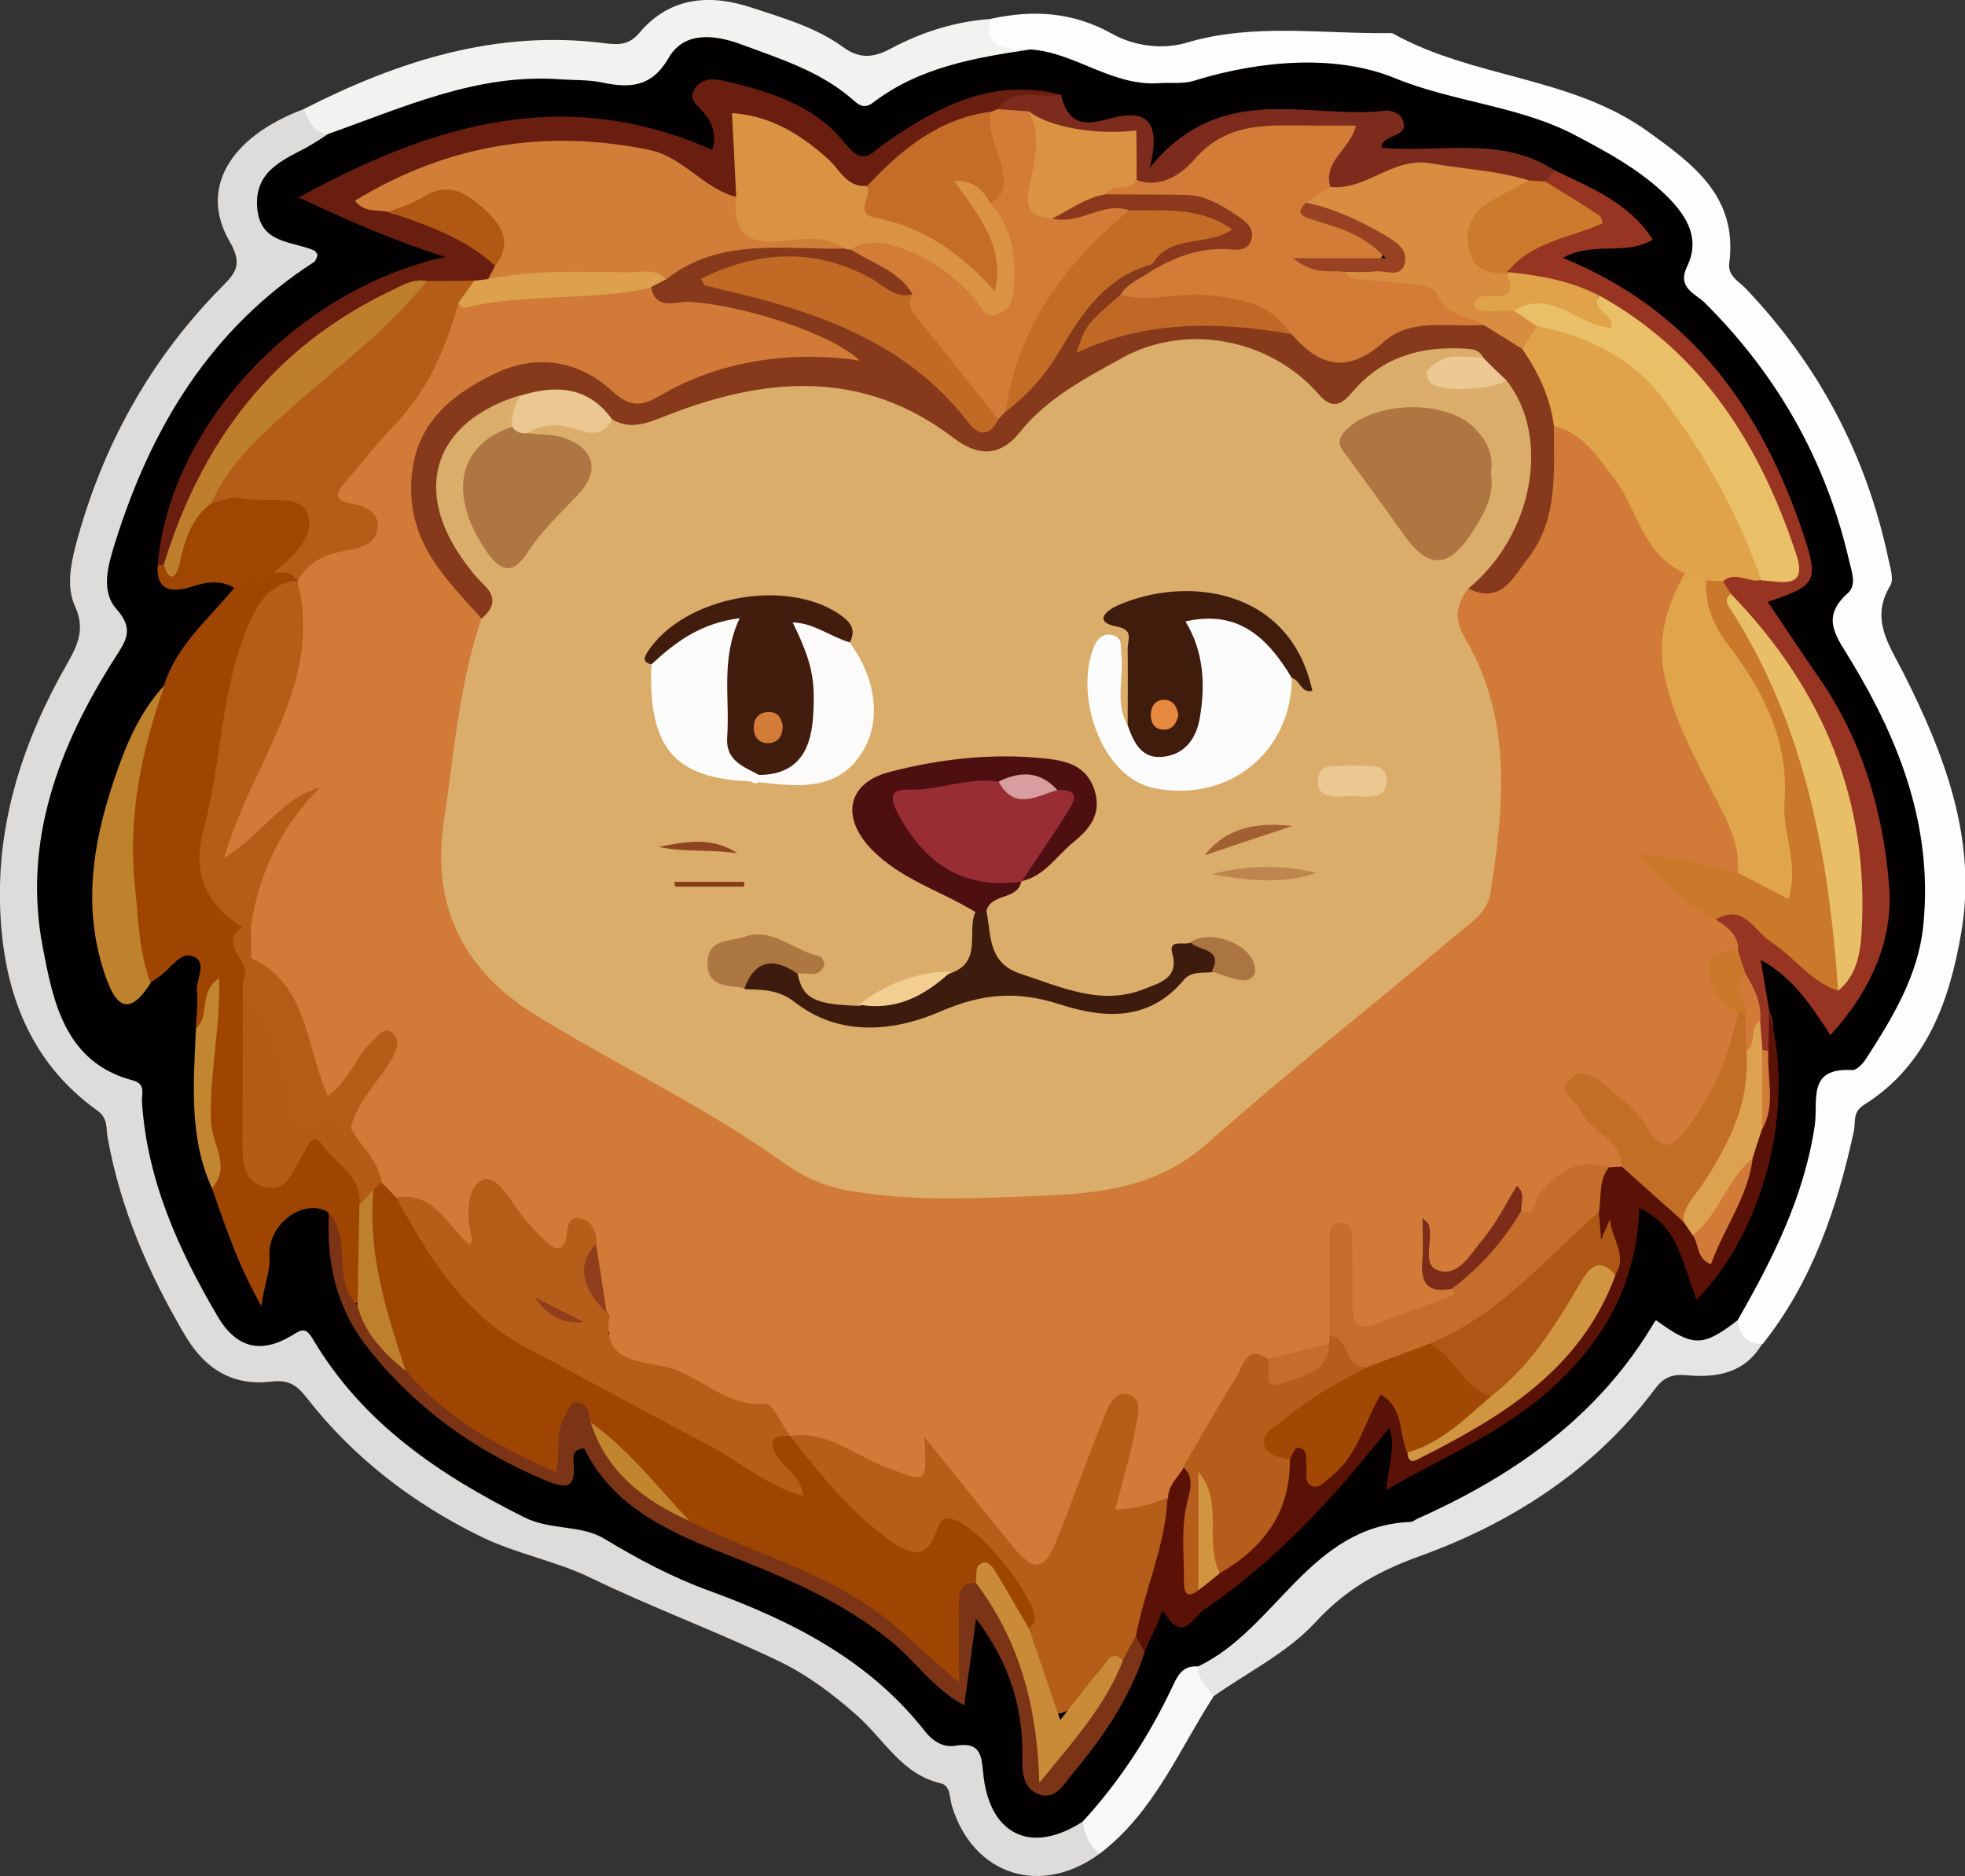 <?xml version="1.0" encoding="utf-8"?>
<!-- Generator: Adobe Illustrator 23.0.2, SVG Export Plug-In . SVG Version: 6.00 Build 0)  -->
<svg version="1.1" id="Camada_1" xmlns="http://www.w3.org/2000/svg" xmlns:xlink="http://www.w3.org/1999/xlink" x="0px" y="0px"
	 viewBox="0 0 61.18 58.42" style="enable-background:new 0 0 61.18 58.42;" xml:space="preserve">
<rect x="0" y="0" width="61.18" height="58.42" fill="#333333" stroke="none"/>
<style type="text/css">
	.st0{fill:#DDDCDB;}
	.st1{fill:#FDFDFD;}
	.st2{fill:#F2F2F1;}
	.st3{fill:#E6E5E5;}
	.st4{fill:#F8F8F8;}
	.st5{fill:#020000;}
	.st6{fill:#9E4502;}
	.st7{fill:#691E0F;}
	.st8{fill:#983422;}
	.st9{fill:#5A1106;}
	.st10{fill:#7C3417;}
	.st11{fill:#7C2B1C;}
	.st12{fill:#BE812C;}
	.st13{fill:#9E4602;}
	.st14{fill:#C1862F;}
	.st15{fill:#B45D19;}
	.st16{fill:#B35B17;}
	.st17{fill:#BE802C;}
	.st18{fill:#D17E38;}
	.st19{fill:#D27C38;}
	.st20{fill:#DA9243;}
	.st21{fill:#C46D29;}
	.st22{fill:#BD7F2B;}
	.st23{fill:#DDA14E;}
	.st24{fill:#B05814;}
	.st25{fill:#D27B38;}
	.st26{fill:#E0A34A;}
	.st27{fill:#CA782A;}
	.st28{fill:#E9C068;}
	.st29{fill:#E8BE67;}
	.st30{fill:#CB7B2B;}
	.st31{fill:#DDA24F;}
	.st32{fill:#B55E1A;}
	.st33{fill:#B55D1A;}
	.st34{fill:#C56E2B;}
	.st35{fill:#A14804;}
	.st36{fill:#C36E27;}
	.st37{fill:#AF5714;}
	.st38{fill:#D09540;}
	.st39{fill:#D19540;}
	.st40{fill:#C98B37;}
	.st41{fill:#C1852D;}
	.st42{fill:#D88D40;}
	.st43{fill:#873A1B;}
	.st44{fill:#C16A25;}
	.st45{fill:#C26C26;}
	.st46{fill:#8B381C;}
	.st47{fill:#DAAD6B;}
	.st48{fill:#E0A44A;}
	.st49{fill:#7C2C19;}
	.st50{fill:#903E1C;}
	.st51{fill:#C06825;}
	.st52{fill:#984223;}
	.st53{fill:#EBC891;}
	.st54{fill:#ECC993;}
	.st55{fill:#FDFCFC;}
	.st56{fill:#AE7742;}
	.st57{fill:#421D0E;}
	.st58{fill:#401C0D;}
	.st59{fill:#4D0F10;}
	.st60{fill:#AD7642;}
	.st61{fill:#3D1B0D;}
	.st62{fill:#FCFCFB;}
	.st63{fill:#FCFBFA;}
	.st64{fill:#AD7742;}
	.st65{fill:#EBC791;}
	.st66{fill:#BE864F;}
	.st67{fill:#AB7541;}
	.st68{fill:#F2CE90;}
	.st69{fill:#A15F32;}
	.st70{fill:#8D451F;}
	.st71{fill:#883C19;}
	.st72{fill:#E6893E;}
	.st73{fill:#992D36;}
	.st74{fill:#D79D9F;}
</style>
<g>
	<path class="st0" d="M34.25,57.71c-1.83,1.36-3.95,0.69-4.61-1.47c-0.08-0.26-0.04-0.64-0.35-0.71c-1.2-0.28-1.75-1.34-2.57-2.08
		c-0.75-0.67-1.54-1.27-2.44-1.71c-1.93-0.93-3.95-1.67-5.89-2.61c-1.04-0.51-2.29-0.74-3.39-1.27c-2.15-1.05-4-2.47-5.47-4.36
		c-0.31-0.39-0.56-0.54-1.08-0.48c-1.18,0.14-2.04-0.36-2.67-1.41c-1.15-1.94-2.03-3.97-2.43-6.19c-0.05-0.28,0.02-0.6-0.32-0.84
		c-2.11-1.51-2.91-3.71-3.02-6.18c-0.13-2.79,0.72-5.36,2.09-7.75c0.33-0.58,0.55-1.08,0.24-1.76c-0.27-0.59-0.15-1.25,0.01-1.88
		c0.81-3.07,2.29-5.77,4.52-8.04c0.43-0.44,0.72-0.7,0.28-1.45C6.19,5.87,7.16,4.26,9.45,3.4c0.41,0.16,0.68,0.45,0.8,0.87
		c-0.2,0.55-0.78,0.65-1.18,0.95C8.14,5.93,8.16,6.7,9.16,7.27c1.17,0.67,1.18,0.8,0.14,1.61c-2.56,2.01-4.31,4.57-5.27,7.68
		c-0.26,0.86-0.4,1.72,0.06,2.56c0.31,0.56,0.05,1-0.23,1.44c-1.27,2.03-2.07,4.2-2.36,6.6C1.24,29.26,2.01,31,3.02,32.7
		c0.04,0.07,0.09,0.16,0.16,0.18c1.59,0.43,1.52,1.79,1.79,3.02c0.36,1.64,1.02,3.19,1.89,4.64c0.48,0.81,1.08,1.17,1.98,0.82
		c0.66-0.26,1.04-0.02,1.39,0.53c1.65,2.62,4.11,4.35,6.94,5.26c2.48,0.8,4.67,2.2,7.13,3c1.44,0.47,2.68,1.41,3.77,2.5
		c0.65,0.65,1.24,1.37,2.24,1.5c0.37,0.05,0.47,0.38,0.57,0.7c0.67,2.16,0.7,2.18,2.8,1.78C34.08,56.88,34.18,57.28,34.25,57.71z"/>
	<path class="st1" d="M30.83,0.59c1.32-0.29,2.56-0.23,3.81,0.47c0.64,0.36,1.54,0.5,2.3,0.27c2.09-0.62,4.21-0.27,6.32-0.3
		c0.04,0,0.09,0,0.12,0.02c2.5,1.39,5.54,1.33,7.92,3.04c1.43,1.03,2.81,2.04,2.54,4.11c-0.05,0.38,0.28,0.55,0.5,0.77
		c2.29,2.4,3.78,5.22,4.46,8.46c0.06,0.27,0.17,0.62,0.05,0.81c-0.62,1.03-0.05,1.81,0.4,2.69c1.29,2.55,2.32,5.22,1.81,8.13
		c-0.36,2.08-1.06,4.11-3.02,5.34c-0.37,0.23-0.26,0.53-0.32,0.82c-0.52,2.39-1.29,4.68-2.84,6.63c-0.65,0.26-0.85-0.13-0.96-0.66
		c0.15-1.02,0.87-1.78,1.23-2.71c0.52-1.35,0.98-2.7,1.06-4.15c0.03-0.5,0.12-0.98,0.68-1.14c1.08-0.31,1.56-1.2,1.99-2.1
		c0.78-1.64,0.96-3.35,0.54-5.14c-0.46-1.92-1.02-3.78-2.19-5.4c-0.42-0.59-0.59-1.22-0.19-1.9c0.36-0.61,0.19-1.23,0.02-1.86
		c-0.71-2.6-1.96-4.89-3.9-6.77c-0.64-0.62-1.05-1.25-0.89-2.21c0.13-0.8-0.43-1.35-0.99-1.81c-1.49-1.21-3.18-1.98-5.09-2.23
		c-0.39-0.05-0.84,0.02-1.17-0.22c-2.44-1.73-5.12-0.95-7.74-0.77c-1.24,0.08-2.47,0.19-3.6-0.47c-0.57-0.33-1.2-0.41-1.84-0.47
		C31.06,1.77,30.33,1.66,30.83,0.59z"/>
	<path class="st2" d="M30.83,0.59c-0.18,1.09,0.65,0.87,1.25,0.96C32,2.02,31.59,2.04,31.25,2.06c-1.27,0.07-2.42,0.5-3.5,1.14
		c-0.63,0.37-1.19,0.36-1.76-0.1c-0.7-0.56-1.54-0.81-2.36-1.15c-1.14-0.47-2.17-0.51-3.02,0.55c-0.3,0.37-0.71,0.51-1.18,0.43
		c-2.77-0.46-5.4,0.09-7.97,1.1c-0.39,0.15-0.8,0.43-1.25,0.14C9.74,4.14,9.62,3.74,9.45,3.4c2.96-1.51,6.03-2.49,9.41-2.05
		c0.41,0.05,0.73,0.05,1.05-0.33c0.95-1.13,2.22-1.21,3.5-0.78c0.97,0.32,1.99,0.61,2.83,1.22c0.53,0.39,0.97,0.34,1.52,0.04
		C28.72,0.99,29.75,0.67,30.83,0.59z"/>
	<path class="st3" d="M54.1,41.1c0.04,0.47,0.29,0.73,0.76,0.75c-0.54,0.92-1.44,1.06-2.37,0.97c-0.48-0.04-0.72,0.1-0.98,0.45
		c-1.88,2.51-4.46,4.16-7.32,5.19c-1.32,0.48-2.3,1.04-3.24,2.06c-0.87,0.94-2.1,1.55-3.17,2.3c-0.48-0.14-0.69-0.46-0.64-0.96
		c0.13-0.47,0.53-0.68,0.88-0.93c1.08-0.76,2.14-1.53,2.92-2.63c0.35-0.5,0.87-0.82,1.49-0.94c3.48-0.66,6.05-2.72,8.19-5.41
		c0.49-0.61,0.88-1.14,1.75-0.68C52.97,41.59,53.5,40.97,54.1,41.1z"/>
	<path class="st4" d="M37.3,51.89c-0.03,0.41,0.3,0.63,0.48,0.94c-1.09,1.69-1.86,3.61-3.53,4.88c-0.36-0.23-0.48-0.6-0.54-0.99
		c-0.15-0.37,0.11-0.6,0.31-0.83c0.84-0.96,1.49-2.04,2.1-3.16C36.36,52.28,36.51,51.6,37.3,51.89z"/>
	<path class="st5" d="M37.3,51.89c-0.51-0.04-0.65,0.32-0.83,0.7c-0.72,1.51-1.63,2.9-2.76,4.13c-1.55,1.01-2.84,0.46-3.08-1.35
		c-0.08-0.61-0.01-1.16-0.9-1.01c-0.36,0.06-0.7-0.15-0.93-0.45c-1.74-2.22-4.13-3.43-6.7-4.37c-1.16-0.42-2.23-0.99-3.29-1.63
		c-0.73-0.44-1.66-0.25-2.5-0.67c-2.65-1.33-5.02-2.93-6.56-5.53C9.51,41.3,9.39,41.4,9.06,41.6c-0.93,0.55-1.7,0.39-2.29-0.62
		c-1.22-2.08-2.19-4.23-2.35-6.67c-0.02-0.23,0.14-0.56-0.29-0.67c-2.12-0.56-2.48-2.48-2.8-4.15c-0.63-3.29,0.5-6.27,2.26-9.02
		c0.34-0.53,0.59-0.88,0.04-1.5c-0.5-0.56-0.27-1.36-0.05-2.06c1.12-3.59,2.97-6.67,6.21-8.76c0.05-0.04,0.07-0.14,0.1-0.21
		C9.86,7.88,9.82,7.81,9.76,7.79c-0.69-0.29-1.65-0.2-1.75-1.3C7.91,5.35,8.76,5.01,9.53,4.6c0.24-0.13,0.46-0.28,0.69-0.43
		c2.35-0.83,4.64-1.89,7.22-1.7c0.44,0.03,0.88,0.01,1.31,0.1c0.86,0.18,1.54,0.15,2.07-0.77c0.51-0.88,1.53-0.69,2.28-0.41
		c1.18,0.44,2.41,0.82,3.4,1.67c0.21,0.18,0.38,0.37,0.69,0.13c1.44-1.1,3.16-1.39,4.89-1.65c1.39,0.09,2.53,1.15,4.01,1.05
		c0.35-0.03,0.72,0.04,1.1-0.08c2.07-0.64,4.42-0.82,6.23-0.08c1.86,0.76,3.88,0.86,5.64,1.79c1.02,0.54,2.04,1.09,2.87,1.92
		c0.6,0.6,1.01,1.3,0.6,2.15c-0.33,0.68,0.26,0.85,0.55,1.14c2.26,2.25,3.77,4.91,4.49,8.02c0.08,0.36,0.25,0.76-0.04,1.02
		c-0.88,0.78-0.33,1.38,0.11,2.12c1.53,2.53,2.55,5.21,2.24,8.24c-0.16,1.55-0.95,2.85-1.77,4.12c-0.1,0.16-0.3,0.38-0.45,0.37
		c-1.42-0.08-1.04,0.96-1.16,1.74c-0.33,2.2-1.31,4.15-2.4,6.05c-1.09,0.84-1.39,0.84-2.55-0.01c-1.72,2.96-4.37,4.83-7.42,6.19
		c-0.07,0.03-0.14,0.1-0.21,0.1C40.78,47.51,39.74,50.73,37.3,51.89z"/>
	<path class="st6" d="M6.1,32.02c0.01-0.39,0.07-0.78,0.03-1.17c-0.03-0.37,0.34-0.87-0.11-1.07c-0.37-0.16-0.66,0.31-0.96,0.55
		c-0.12,0.1-0.25,0.18-0.38,0.27c-0.43-0.18-0.53-0.57-0.59-0.96c-0.41-2.7-0.62-5.37,0.83-7.87c0.08-0.14,0.15-0.28,0.19-0.44
		c0.4-1.25,1.39-2.06,2.18-3.02c0.24-0.55,0.76-0.6,1.25-0.71c0.3,0.03,0.66-0.02,0.68,0.44c-1.2,1.06-1.68,2.45-1.91,3.98
		c-0.16,1.06-0.28,2.14-0.55,3.17c-0.35,1.36-0.3,2.56,0.9,3.49c-0.19,0.67,0.21,1.3,0.17,1.96c0.01,0.18,0.02,0.35,0.02,0.53
		c0.01,1.4-0.01,2.79,0.02,4.19c0.01,0.39-0.05,0.87,0.42,1.03c0.43,0.15,0.62-0.28,0.82-0.56c0.53-0.74,1.01-0.59,1.53,0.02
		c0.45,0.52,0.89,1.03,0.83,1.79c-0.07,0.95,0.18,1.93-0.18,2.86c-0.74,0.36-0.64-0.33-0.72-0.65c-0.16-0.69-0.18-1.41-0.35-2.1
		c-0.74-0.46-1.89,0.34-1.83,1.37c0.03,0.47-0.16,0.84-0.25,1.55C7.4,39.38,7.02,38.18,6.6,37c0.26-0.74-0.3-1.36-0.27-2.09
		c0.06-1.27-0.03-2.54,0.33-3.79C6.48,31.44,6.73,31.99,6.1,32.02z"/>
	<path class="st7" d="M4.91,17.6c0.36-4.34,4.33-8.58,8.95-9.6c-1.54-0.48-3-1.12-4.56-1.85c4.12-2.26,8.26-3.54,12.88-1.48
		c0.15-0.5-0.01-0.86-0.3-1.2c-0.17-0.2-0.47-0.38-0.25-0.71c0.21-0.32,0.56-0.32,0.87-0.25c1.42,0.32,2.86,0.76,3.78,1.92
		c0.63,0.79,0.82,0.33,1.33-0.01c1.62-1.12,3.33-2.01,5.42-1.47c-0.49,0.55-1.29,0.16-1.8,0.61c-0.1,0.06-0.21,0.1-0.32,0.14
		c-1.62,0.23-2.65,1.47-3.94,2.28c-0.55,0.1-0.87-0.28-1.22-0.59c-0.26-0.24-0.52-0.49-0.81-0.69c-0.46-0.31-0.99-0.77-1.48-0.62
		c-0.62,0.18-0.13,0.88-0.26,1.34c-0.07,0.26-0.06,0.55-0.29,0.75c-0.34,0.15-0.63,0.02-0.89-0.17c-2.53-1.78-5.26-1.45-8.01-0.73
		c-0.65,0.17-1.3,0.38-1.89,0.72c-0.24,0.14-0.25,0.28,0.04,0.38c1.24,0.4,2.57,0.64,3.38,1.83c0.06,0.29-0.08,0.49-0.29,0.65
		c-0.17,0.09-0.35,0.14-0.54,0.17c-0.42,0.04-0.85,0.02-1.27,0.03c-1.49,0.18-2.66,0.99-3.74,1.93c-1.69,1.49-3.07,3.2-3.84,5.35
		c-0.16,0.44-0.33,0.9-0.63,1.28C5.12,17.67,5.01,17.67,4.91,17.6z"/>
	<path class="st8" d="M48.41,5.31c1.13,0.54,2.31,1,3.05,2.15c-0.86,0.52-1.86,0.04-2.8,0.57c4,1.63,6.18,4.72,7.47,8.55
		c0.51,1.52,0.44,1.65-1.09,2.16c0.54,0.8,1.06,1.59,1.6,2.37c1.36,1.96,2,4.21,2.18,6.5c0.13,1.64-0.57,3.25-1.83,4.62
		c-0.59-0.89-1.13-1.77-2.17-2.34c0.1,0.62,0.19,1.12,0.27,1.62c0.19,0.37,0.09,0.76,0.08,1.15c-0.09,0.11-0.2,0.15-0.33,0.11
		c-0.26-0.23-0.28-0.54-0.3-0.85c0.03-0.53-0.2-0.99-0.38-1.46c-0.09-0.26-0.17-0.52-0.26-0.77c-0.1-0.42-0.5-0.7-0.56-1.14
		c0.44-0.65,0.88-0.23,1.3,0.02c0.67,0.4,1.17,1.03,1.83,1.46c0.24,0.16,0.42,0.51,0.8,0.33c0.74-1.93,0.46-3.85-0.06-5.75
		c-0.61-2.24-1.85-4.13-3.39-5.84c-0.15-0.2-0.27-0.41-0.23-0.67c0.32-0.55,0.83-0.3,1.28-0.33c0.77,0.04,0.89-0.35,0.64-0.97
		c-1.2-3.06-2.89-5.73-5.86-7.38c-0.84-0.39-1.8-0.37-2.62-0.83c-0.31-0.6,0.22-0.75,0.55-0.97c0.53-0.35,1.16-0.5,1.74-0.81
		c-0.3-0.58-1.26-0.48-1.28-1.3C48.08,5.32,48.2,5.22,48.41,5.31z"/>
	<path class="st9" d="M55.06,32.72c0.01-0.41,0.01-0.81,0.02-1.22c0.83,2.94-0.12,6.78-2.26,8.98c-0.2-0.56-0.36-1.11-0.59-1.63
		c-0.22-0.51-0.57-0.94-1.19-1.24c-0.08,2.22-0.97,3.96-2.56,5.46c-1.54,1.46-3.43,2.25-5.32,3.32c0.06-0.73,0.31-1.34,0.09-1.93
		c-1.68,2.13-3.5,4.13-5.77,5.67c-0.31,0.21-0.65,1.01-1.18,0.15c-0.16-0.25-0.18,0.11-0.22,0.2c-0.16,0.31-0.3,0.64-0.45,0.96
		c-0.28-0.09-0.41-0.3-0.47-0.57c0.08-1.46,0.77-2.79,0.89-4.24c0.09-0.46,0.29-0.84,0.75-1.02c0.72,0.22,0.5,0.78,0.45,1.27
		c-0.09,0.74-0.27,1.48,0.04,2.2c0.29,0,0.46-0.22,0.67-0.35c1.14-0.84,1.91-1.91,1.98-3.38c0.77-1.35,0.81,0.22,1.26,0.31
		c0.65-0.37,0.85-1.09,1.19-1.7c0.16-0.29,0.21-0.75,0.69-0.69c0.39,0.06,0.58,0.39,0.7,0.74c0.1,0.3,0.16,0.61,0.26,0.91
		c0.07,0.11,0.19,0.18,0.29,0.12c2.36-1.34,4.71-2.69,5.71-5.45c0.04-0.44,0.35-0.94-0.41-1.15c-0.18-0.05-0.15-0.51-0.16-0.79
		c0.01-0.49,0-0.99,0.4-1.37c0.15-0.11,0.33-0.15,0.51-0.13c0.89,0.33,1.5,1.03,2.15,1.68c0.15,0.17,0.27,0.35,0.38,0.54
		c0.19,0.32,0.34,0.22,0.47-0.05c0.38-0.77,0.79-1.53,0.9-2.4c0.05-0.36,0.18-0.7,0.32-1.03C54.93,34.21,54.5,33.36,55.06,32.72z"/>
	<path class="st10" d="M35.37,50.94c0.09,0.17,0.18,0.34,0.27,0.5c-0.46,1.43-1.29,2.65-2.24,3.78c-0.26,0.31-0.52,0.83-1.03,0.66
		c-0.54-0.18-0.55-0.73-0.54-1.22c0.02-1.52-0.41-2.89-1.44-4.26c-0.13,0.96-0.24,1.78-0.37,2.7c-0.95-0.51-1.5-1.36-2.25-1.97
		c-1.56-1.29-3.41-2.05-5.26-2.77c-1.77-0.69-3.45-1.48-4.32-3.26c-0.39,0.03-0.34,0.27-0.33,0.44c0.06,0.76-0.16,0.86-0.87,0.56
		c-2.22-0.93-4.09-2.28-5.57-4.17c-0.96-1.23-1.26-2.64-1.18-4.16c0.74,0.82,0.07,2.09,0.9,2.88c0.61,0.55,0.99,1.3,1.65,1.81
		c1.15,1.26,2.53,2.16,4.08,2.85c0.42-0.3,0.2-0.77,0.39-1.11c0.18-0.32,0.32-0.69,0.73-0.7c0.38-0.01,0.52,0.32,0.62,0.63
		c0.51,1.51,1.69,2.35,3,3.06c2.8,1.12,5.68,2.11,7.88,4.57c0.12-0.7,0.03-1.21,0.09-1.71c0.05-0.43,0.06-0.92,0.71-0.88
		c1.33,1.12,1.75,2.06,2.38,5.39c0.91-0.86,1.47-1.88,2.02-2.91C34.88,51.37,34.9,50.94,35.37,50.94z"/>
	<path class="st11" d="M48.41,5.31c-0.1,0.11-0.2,0.22-0.3,0.33c-0.16,0.15-0.35,0.2-0.56,0.21c-0.82-0.08-1.62-0.32-2.44-0.38
		c-0.83-0.06-1.65-0.03-2.41,0.4c-0.38,0.22-0.81,0.31-1.24,0.1c-0.55-0.58-0.08-1.09,0.19-1.69c-1.61-0.08-3.1-0.23-4.4,0.97
		c-0.46,0.42-1.18,1.1-1.98,0.35c-0.22-0.35-0.13-0.77-0.22-1.23c-1.14,0.27-2.43,1.14-3.23-0.53c-0.27-0.12-0.58-0.16-0.76-0.43
		c0.51-0.76,1.31-0.31,1.97-0.47c0.19,0.74,0.51,1.03,1.38,0.79c0.72-0.19,1.89-0.5,1.39,1.49c2.23-2.74,4.91-1.5,7.3-1.77
		c0.25-0.03,0.53,0.1,0.59,0.33c0.16,0.53-0.65,0.37-0.68,0.82C44.85,4.77,46.74,4.21,48.41,5.31z"/>
	<path class="st12" d="M5.12,21.34c-0.71,2.03-1.15,4.09-0.92,6.25c0.11,1.01,0.12,2.04,0.49,3.02c-0.55,0.86-0.99,0.95-1.38-0.14
		c-0.76-2.11-0.44-4.18,0.25-6.21C3.91,23.22,4.34,22.17,5.12,21.34z"/>
	<path class="st13" d="M4.91,17.6c0.07,0,0.13,0,0.19-0.02c0.49-0.27,0.42-0.86,0.68-1.26c0.26-0.4,0.46-0.81,0.97-0.93
		C7.37,15.16,8,15.2,8.62,15.32c0.48,0.1,1.12,0,1.24,0.67c0.11,0.63-0.21,1.14-0.68,1.55c-0.18,0.16-0.45,0.13-0.64,0.28
		c-0.41,0.16-0.82,0.33-1.23,0.49c-0.43-0.25-0.84-0.2-1.32-0.05C5.46,18.44,4.85,18.48,4.91,17.6z"/>
	<path class="st14" d="M6.1,32.02c0.46-0.38,0.06-1.12,0.72-1.56c0.05,1.56-0.31,3.02-0.25,4.5C6.61,35.63,7.2,36.32,6.6,37
		C5.87,35.4,6.03,33.7,6.1,32.02z"/>
	<path class="st15" d="M8.53,17.83c0.6-0.51,1.36-1.19,1.01-1.9c-0.28-0.57-1.35-0.26-2.05-0.42c-0.28-0.06-0.6,0.1-0.91,0.16
		c-0.33-0.52,0.13-0.81,0.35-1.15c1.02-1.52,2.55-2.51,3.88-3.71c0.79-0.71,1.47-1.6,2.47-2.06c0.49,0,0.99,0,1.48-0.01
		c0.09,0.37-0.2,0.6-0.32,0.9c-0.3,1.72-1.24,3.05-2.43,4.27c-0.56,0.57-1.41,1.1-0.25,2.04c0.63,0.51,0.04,1.12-0.56,1.33
		c-0.64,0.23-1.25,0.48-1.83,0.83c-0.05-0.02-0.11-0.03-0.16-0.05C9.07,17.77,8.78,17.84,8.53,17.83z"/>
	<path class="st15" d="M7.55,28.88c-1.14-0.73-1.58-1.68-1.21-3.06c0.58-2.14,0.52-4.41,1.45-6.49c0.31-0.68,0.68-1.15,1.44-1.26
		c0,0,0.03,0.02,0.03,0.02c0.67,0.79,0.53,1.7,0.35,2.61c-0.36,1.83-1.3,3.42-2.1,5.18c0.66-0.47,1.06-1.08,1.65-1.48
		c0.24-0.16,0.51-0.31,0.76-0.08c0.25,0.22,0.14,0.51,0.03,0.78c-0.07,0.19-0.17,0.37-0.32,0.5c-0.81,0.73-1.22,1.65-1.37,2.71
		c-0.04,0.24-0.17,0.44-0.38,0.58C7.76,28.95,7.65,28.94,7.55,28.88z"/>
	<path class="st16" d="M11.19,37.53c0.11-0.93-0.76-1.28-1.17-1.9C9.74,35.2,9.55,35.76,9.4,36c-0.29,0.46-0.46,1.15-1.17,0.96
		c-0.72-0.2-0.68-0.88-0.68-1.49c0.01-1.47,0.01-2.95,0.01-4.42C8.4,31,8.52,31.72,8.81,32.24c0.21,0.38,0.29,0.82,0.38,1.25
		c0.13,0.62,0.28,1.16,1.12,1.03c0.27-0.04,0.5,0.21,0.71,0.4c0.43,0.52,0.94,0.99,1.01,1.72c-0.02,0.17-0.1,0.31-0.2,0.45
		C11.64,37.29,11.53,37.57,11.19,37.53z"/>
	<path class="st15" d="M10.91,35.12c-0.23-0.14-0.56-0.45-0.68-0.39c-1.4,0.76-1.06-0.51-1.27-1.08c-0.34-0.94-0.41-2.02-1.4-2.61
		c0-0.16,0-0.32,0-0.48c0.23-0.22,0.01-0.58,0.25-0.79c1.18-0.02,1.36,1.04,1.82,1.75c0.34,0.53,0.31,1.22,0.67,1.84
		c0.57-0.21,0.69-0.85,1.12-1.15c0.26-0.18,0.52-0.43,0.85-0.23c0.38,0.23,0.36,0.63,0.2,0.95C12.07,33.73,11.65,34.54,10.91,35.12z
		"/>
	<path class="st17" d="M11.19,37.53c0.14-0.16,0.29-0.33,0.43-0.49c0.27,0.23,0.33,0.55,0.33,0.87c-0.02,1.26,0.3,2.44,0.68,3.62
		c0.12,0.38,0.25,0.77-0.01,1.15c-0.67-0.55-1.26-1.15-1.49-2.02C11.15,39.61,11.17,38.57,11.19,37.53z"/>
	<path class="st16" d="M7.8,29.82c-0.02,0.26,0.04,0.55-0.24,0.73c0.39-0.56-0.85-1.11-0.01-1.68c0.08,0,0.16,0,0.24,0
		C8.08,29.19,8.03,29.51,7.8,29.82z"/>
	<path class="st18" d="M12.09,6.6c-0.33-0.08-0.73,0.04-1.04-0.35C13.92,4.5,16.97,4,20.23,4.67c1.04,0.22,1.67,1.2,2.69,1.46
		c0.3,0.89,0.9,1.22,1.83,1.09c0.43-0.06,0.88-0.05,1.29,0.14c0.22,0.11,0.41,0.27,0.14,0.54c-0.14,0.08-0.29,0.15-0.44,0.15
		C24,8.02,22.29,8.09,20.69,8.88c-1.5-0.08-3-0.08-4.51,0.01c-0.36,0.02-0.71,0.11-0.99-0.19c0.07-0.14,0.15-0.28,0.22-0.42
		c-0.21-1.79-0.8-2.19-2.51-1.74C12.64,6.61,12.37,6.76,12.09,6.6z"/>
	<path class="st19" d="M31.06,3.4c0.33,0.02,0.66,0.05,0.99,0.07c0.59,0.6,0.38,1.35,0.37,2.05c0,0.42-0.16,0.88,0.42,1.05
		c0.77-0.01,1.51-0.61,2.29-0.09c0.19,0.52-0.28,0.68-0.54,0.93c-1.55,1.49-2.56,3.28-3.08,5.36c-0.07,0.17-0.18,0.29-0.37,0.34
		c-1.4-0.98-2.38-2.29-3.11-3.82c-0.19-0.52-0.69-0.68-1.09-0.96c-0.23-0.16-0.6-0.24-0.45-0.66c0.49-0.6,1.07-0.34,1.65-0.2
		c1.17,0.3,1.92,1.22,2.89,1.98c0.52-1.15,0.04-2.09-0.3-3.04c0.27-0.69,0.13-1.36-0.06-2.04c-0.09-0.31-0.33-0.67,0.16-0.88
		C30.91,3.46,30.99,3.43,31.06,3.4z"/>
	<path class="st20" d="M30.83,6.32c0.71,0.77,0.8,1.69,0.73,2.67c-0.02,0.35-0.1,0.61-0.44,0.77c-0.45,0.22-0.54-0.18-0.73-0.4
		c-0.69-0.8-1.5-1.39-2.54-1.7c-0.5-0.15-0.92-0.16-1.36,0.1c-0.08,0.06-0.15,0.05-0.21-0.03c-0.65-0.47-1.4-0.25-2.08-0.21
		c-1.12,0.07-1.38-0.47-1.28-1.41c-0.04-0.83-0.08-1.66-0.13-2.59c1.17,0.08,2.11,0.64,2.98,1.42c0.37,0.32,0.58,0.9,1.22,0.85
		c0.22,0.3,0.14,0.72,0.76,0.83c1.13,0.21,2.09,0.89,2.97,1.72c-0.04-0.7-0.38-1.23-0.72-1.77c-0.18-0.29-0.5-0.57-0.33-0.96
		c0.09-0.2,0.34-0.22,0.53-0.15C30.6,5.61,30.95,5.8,30.83,6.32z"/>
	<path class="st21" d="M30.83,6.32c-0.22-0.38-0.47-0.71-1.12-0.69c0.74,1.08,1.59,2.01,1.27,3.44c-1.05-1.17-2.23-2.01-3.76-2.3
		c-0.64-0.12-0.05-0.67-0.23-0.97c1.06-1.14,2.23-2.1,3.84-2.32c-0.1,0.67,0.29,1.24,0.39,1.87C31.29,5.81,31.25,6.11,30.83,6.32z"
		/>
	<path class="st22" d="M13.29,8.75c-1.24,1.56-2.85,2.72-4.32,4.04c-0.94,0.85-1.87,1.68-2.39,2.88c-0.63,0.47-0.83,1.16-0.99,1.89
		c-0.08,0.36-0.3,0.66-0.49,0.02c1.17-3.82,3.39-6.77,7.06-8.52C12.51,8.89,12.86,8.67,13.29,8.75z"/>
	<path class="st23" d="M15.19,8.69c1.47-0.3,2.96-0.22,4.44-0.21c0.38,0,0.79-0.13,1.11,0.22C20.67,9,20.45,9.17,20.2,9.31
		c-0.6,0.27-1.24,0.24-1.87,0.23c-0.95-0.01-1.89,0.08-2.82,0.28c-0.44,0.1-1.04,0.4-1.24-0.39c0.17-0.23,0.33-0.46,0.5-0.69
		C14.91,8.73,15.05,8.71,15.19,8.69z"/>
	<path class="st24" d="M12.09,6.6c0.37-0.15,0.76-0.26,1.09-0.47c0.78-0.49,1.34-0.12,1.91,0.39c0.57,0.52,0.86,1.05,0.33,1.76
		C14.46,7.4,13.27,7,12.09,6.6z"/>
	<path class="st25" d="M14.27,9.44c0.06,0.05,0.13,0.16,0.17,0.15c1.91-0.47,3.9-0.21,5.82-0.63c1.95,0.18,3.86,0.48,5.64,1.35
		c0.14,0.07,0.3,0.1,0.44,0.18c0.31,0.17,0.73,0.35,0.62,0.77c-0.1,0.39-0.53,0.24-0.83,0.22c-1.96-0.14-3.81,0.23-5.53,1.18
		c-0.6,0.33-1.09,0.35-1.63-0.11c-1.76-1.51-3.65-0.86-5.01,0.5c-1.18,1.17-1.1,3.18,0.11,4.7c0.39,0.5,0.9,0.91,1.08,1.55
		c-0.28,1.89-0.59,3.78-0.92,5.66c-0.54,3.04,0.51,5.24,3.12,6.71c2.4,1.35,4.89,2.56,7.1,4.23c1.01,0.76,2.18,1,3.39,1.04
		c2.28,0.08,4.55,0.1,6.82-0.26c0.77-0.12,1.45-0.41,2.08-0.86c3-2.14,5.58-4.79,8.48-7.03c0.6-0.46,0.93-1.09,1-1.85
		c0.24-2.32,0.38-4.63-0.82-6.78c-0.37-0.67-0.58-1.34,0.17-1.92c1.46-0.26,2.29-1.3,2.45-3.06c0.06-0.63-0.11-1.28,0.23-1.88
		c1.01-0.4,1.44,0.39,1.9,0.99c0.87,1.12,1.4,2.48,2.36,3.56c-0.93,2.45-0.07,4.6,1.09,6.73c0.42,0.78,1.06,1.56,0.64,2.57
		c-0.8,0.53-1.52-0.17-2.34-0.12c0.38,0.67,1.23,0.89,1.53,1.61c0.36,0.23,0.7,0.47,0.69,0.96c-1.01,0.72-0.21,1.31,0.15,1.94
		c-0.03,1.51-0.74,2.74-1.63,3.88c-0.45,0.58-0.97,0.63-1.48-0.01c-0.49-0.62-1.01-1.23-1.99-1.64c0.26,0.78,0.75,1.11,1.11,1.55
		c0.24,0.29,0.63,0.52,0.44,1c-0.01,0.02-0.06,0.04-0.09,0.04c-0.04,0-0.08-0.02-0.12-0.03c-0.14,0.01-0.27,0.01-0.41,0.02
		c-0.85,0.17-1.59,0.48-2.08,1.26c-0.15,0.24-0.34,0.61-0.74,0.27c-0.65,0.19-0.72,0.92-1.2,1.28c-0.43,0.33-0.8,0.91-1.41,0.6
		c-0.53-0.28-0.16-0.88-0.25-1.28c-0.09,0.74-0.12,1.49,0.96,1.6c0.28,0.36-0.03,0.51-0.26,0.62c-0.71,0.34-1.47,0.6-2.23,0.81
		c-0.64,0.18-0.96-0.16-1.05-0.78c-0.07-0.55,0.01-1.1-0.08-1.72c-0.07,0.88,0.05,1.7-0.09,2.51c-0.03,0.12-0.08,0.23-0.15,0.33
		c-0.53,0.45-1.19,0.58-1.85,0.68c-1.16,0.09-1.24,1.18-1.7,1.89c-0.32,0.49-0.5,1.07-1.12,1.28c-0.17,0.31-0.49,0.55-0.48,0.95
		c-0.19,0.34-0.49,0.49-0.86,0.57c-0.79,0.16-1.05-0.07-0.89-0.87c0.15-0.73,0.44-1.44,0.35-2.25c-0.54,0.45-0.72,1.11-0.96,1.73
		c-0.28,0.74-0.49,1.52-0.82,2.24c-0.5,1.08-1.09,1.17-1.87,0.24c-0.72-0.85-1.47-1.68-2.14-2.64c-0.21,0.83-0.72,0.74-1.32,0.49
		c-1.02-0.43-1.97-1.05-3.1-1.21c-0.11-0.04-0.21-0.09-0.31-0.15c-1.28-1.12-2.92-1.48-4.44-2.1c-0.36-0.15-0.78-0.18-1.12-0.38
		c-0.16-0.09-0.43-0.33-0.25-0.42c0.8-0.41-0.14-0.72-0.02-1.08c-0.14-0.63-0.34-1.25-0.35-1.9c-0.06-0.15-0.12-0.54-0.29-0.32
		c-0.7,0.95-1.13,0.27-1.62-0.18c-0.4-0.37-0.58-0.96-1.12-1.18c-0.24,0.12-0.22,0.33-0.27,0.52c-0.1,0.4,0.22,1.01-0.31,1.17
		c-0.39,0.13-0.63-0.41-0.89-0.68c-0.4-0.43-0.89-0.66-1.46-0.77c-0.28-0.14-0.53-0.3-0.43-0.67c-0.1-0.69-0.66-1.11-0.96-1.69
		c0.21-0.83,0.84-1.41,1.26-2.12c0.17-0.29,0.31-0.64,0.02-0.85c-0.28-0.2-0.48,0.16-0.67,0.34c-0.48,0.45-0.65,1.16-1.32,1.63
		c-0.7-1.53-0.61-3.47-2.39-4.29c0-0.32,0-0.63-0.01-0.95c0.24-1.67,0.92-3.12,2.15-4.36C8.72,24.87,8.17,26,6.98,26.71
		c0.87-3,3.11-5.42,2.28-8.61c0.33-0.63,0.92-0.86,1.55-0.96c0.47-0.08,0.92-0.23,0.95-0.73c0.03-0.45-0.38-0.66-0.81-0.73
		c-0.64-0.1-0.46-0.38-0.17-0.71c0.5-0.57,0.96-1.17,1.48-1.71C13.31,12.18,13.88,10.86,14.27,9.44z"/>
	<path class="st26" d="M52.47,17.85c-1.31-0.55-1.47-1.97-2.21-2.95c-0.53-0.69-0.98-1.42-1.89-1.64c-0.56-0.71-0.8-1.56-1.12-2.39
		c0.04-0.41,0.28-0.68,0.63-0.86c1.77,0.06,3.13,1.04,4.16,2.27c1.19,1.43,2,3.17,2.78,4.88c0.13,0.29,0.27,0.59,0.02,0.9
		c-0.39,0.1-0.8-0.29-1.18,0.03c-0.13,0.14-0.3,0.19-0.48,0.2C52.85,18.29,52.58,18.19,52.47,17.85z"/>
	<path class="st27" d="M53.12,18.07c0.18,0.01,0.36,0.02,0.53,0.03c0.08,0.13,0.16,0.26,0.24,0.39c2.24,3.36,3.3,7.09,3.51,11.09
		c0.02,0.44,0.09,0.87-0.17,1.27c-0.86-0.28-1.36-1.05-2.08-1.51c-0.52-0.33-0.85-1.23-1.73-0.71c-0.94-0.45-1.62-1.21-2.47-2.03
		c1.21,0.03,2.18,0.38,3.17,0.59c0.42-0.2,0.76,0.15,1.3,0.17c-0.1-2.45-0.08-4.88-1.73-6.94C53.15,19.75,52.54,19.04,53.12,18.07z"
		/>
	<path class="st28" d="M54.84,18.07c-0.72-2.09-1.81-4.01-3.12-5.73c-0.88-1.15-2.31-1.9-3.85-2.18c-0.42,0.11-0.7-0.03-0.83-0.45
		c0.48-0.94,1.22-0.47,1.83-0.25c0.45,0.16,0.72,0.21,0.92-0.26c3.22,1.78,5.01,4.67,6.13,8.04C56.31,18.39,55.44,18.1,54.84,18.07z
		"/>
	<path class="st29" d="M57.23,30.85c-0.29-4.23-1.04-8.32-3.4-11.96c-0.1-0.16-0.09-0.29,0.06-0.4c2.85,2.94,4.32,6.42,4.07,10.55
		C57.92,29.71,57.8,30.38,57.23,30.85z"/>
	<path class="st30" d="M47.62,5.62c0.16,0.01,0.33,0.02,0.49,0.03c0.57,0.35,1.14,0.7,1.7,1.07c0.05,0.03,0.06,0.14,0.09,0.23
		c-1.02,0.47-2.23,0.56-2.98,1.54c-0.05,0.04-0.1,0.09-0.15,0.13c-0.56,0.2-0.93-0.03-1.16-0.53c-0.23-0.5-0.21-1.01,0.1-1.48
		C46.15,5.9,46.82,5.65,47.62,5.62z"/>
	<path class="st31" d="M52.7,38.46c-0.1-0.15-0.2-0.29-0.3-0.44c-0.25-0.48,0.04-0.85,0.28-1.19c0.86-1.23,1.38-2.57,1.46-4.08
		c0.22-0.32,0.06-0.91,0.66-0.98c0.02,0.3,0.05,0.6,0.07,0.9c0.12,0.83,0.13,1.66-0.01,2.49c-0.1,0.3-0.2,0.6-0.29,0.9
		c-0.35,0.53-0.54,1.15-0.92,1.66C53.4,38.06,53.28,38.56,52.7,38.46z"/>
	<path class="st26" d="M49.78,9.2c-0.28,0.49,0.51,0.54,0.38,1.01c-1.02-0.05-1.87-1.26-3.02-0.53C47,9.83,46.83,9.92,46.63,9.93
		c-0.39,0.02-0.87,0.06-0.97-0.43c-0.1-0.47,0.37-0.53,0.69-0.63c0.23-0.07,0.45-0.14,0.58-0.37c0,0-0.02-0.03-0.02-0.03
		C47.91,8.57,48.88,8.73,49.78,9.2z"/>
	<path class="st27" d="M54.11,31.52c-0.55-0.31-0.93-0.77-0.9-1.4c0.02-0.51,0.5-0.52,0.9-0.52c0.08,0.24,0.16,0.48,0.24,0.73
		c-0.24,0.42,0.36,0.8,0.05,1.22C54.3,31.61,54.2,31.6,54.11,31.52z"/>
	<path class="st25" d="M54.34,31.52c0.08-0.4-0.51-0.81,0.01-1.2c0.26,0.45,0.51,0.9,0.45,1.46c-0.37,0.22-0.08,0.73-0.44,0.96
		C54.07,32.34,54.21,31.93,54.34,31.52z"/>
	<path class="st25" d="M54.86,35.17c0-0.83,0.01-1.66,0.01-2.49c0.06,0.03,0.12,0.04,0.19,0.04C55,33.54,55.31,34.39,54.86,35.17z"
		/>
	<path class="st32" d="M24.6,44.71c1.17-0.17,2.03,0.62,3.02,0.99c1.26,0.47,1.24,0.52,1.16-0.95c0.96,1.19,1.85,2.29,2.74,3.39
		c0.67,0.82,1,0.78,1.39-0.21c0.5-1.25,0.95-2.53,1.45-3.78c0.14-0.35,0.35-0.88,0.8-0.72c0.44,0.15,0.26,0.72,0.19,1.07
		c-0.15,0.81-0.4,1.61-0.63,2.51c0.61-0.04,1.13-0.15,1.63-0.38c-0.06,1.49-0.71,2.86-0.98,4.3c-0.14,0.25-0.27,0.5-0.41,0.76
		c-0.56,0.33-0.87,0.92-1.36,1.32c-0.56,0.46-0.97,0.56-1.19-0.29c-0.16-0.66-0.48-1.27-0.53-1.96c-0.04-1.37-0.96-2.12-1.96-2.81
		c-0.31-0.22-0.51-0.05-0.71,0.18c-0.28,0.34-0.71,0.55-1.07,0.34C26.61,47.57,25.21,46.5,24.6,44.71z"/>
	<path class="st33" d="M41.39,41.83c0-0.08,0-0.16,0.01-0.24c0.82-0.28,0.81,0.6,1.22,0.88c0.1,0.51-0.29,0.6-0.62,0.7
		c-0.75,0.24-1.22,0.87-1.85,1.28c-0.48,0.32-0.29,0.66,0.01,0.99c0.02,1.64-0.81,2.75-2.17,3.54c-0.81-0.52-0.24-1.35-0.44-1.91
		c-0.09,0.75,0.2,1.63-0.23,2.44c-0.42,0.33-0.46,0-0.46-0.29c0.01-0.78-0.09-1.56,0.08-2.34c0.08-0.4,0.29-0.83-0.1-1.2
		c0.55-0.94,1.07-1.89,1.65-2.8c0.21-0.33,0.3-1.02,0.98-0.57C40.35,43.13,40.79,42.18,41.39,41.83z"/>
	<path class="st34" d="M42.59,42.56c-0.76,0.13-0.55-0.95-1.2-0.96c0-0.99,0-1.98,0-2.97c0-0.24,0-0.52,0.31-0.55
		c0.41-0.04,0.39,0.3,0.4,0.57c0.01,0.67,0.01,1.35,0.01,2.02c0,0.49,0.15,0.78,0.71,0.56c0.81-0.31,1.62-0.6,2.43-0.9
		c0.02-0.01,0.03-0.07,0.02-0.11c-0.01-0.03-0.05-0.06-0.07-0.09c0.64-0.88,1.31-1.73,2.16-2.42c0.5,0.2,0.39-0.31,0.54-0.49
		c0.57-0.72,1.22-1.18,2.19-0.87c-0.33,0.42-0.22,0.93-0.31,1.4c-1.32,1.95-3.03,3.44-5.25,4.3C43.88,42.21,43.38,42.95,42.59,42.56
		z"/>
	<path class="st35" d="M42.59,42.56c0.64-0.24,1.28-0.48,1.92-0.72c1.08,0.04,1.37,1.04,2,1.64c-0.66,0.95-1.5,1.62-2.69,1.76
		c-0.28-0.58-0.08-1.37-0.83-1.82c-0.5,0.84-0.7,1.86-1.48,2.5c-0.18,0.15-0.39,0.39-0.57,0.37c-0.38-0.04-0.23-0.43-0.27-0.68
		c-0.03-0.21,0.08-0.52-0.28-0.53c-0.08,0-0.16,0.24-0.23,0.37c-0.33-0.09-0.77-0.11-0.81-0.53c-0.04-0.33,0.34-0.47,0.58-0.68
		C40.73,43.55,41.65,43.04,42.59,42.56z"/>
	<path class="st36" d="M54.34,31.52c0.01,0.4,0.02,0.81,0.03,1.21c0.13,1.54-0.5,2.82-1.31,4.07c-0.25,0.39-0.63,0.72-0.66,1.23
		c-0.63-0.57-1.27-1.13-1.9-1.7c-0.04-0.89-1.01-1.09-1.31-1.77c-0.13-0.31-0.75-0.57-0.28-0.99c0.37-0.33,0.78,0,1.07,0.23
		c0.49,0.4,1.03,0.81,1.33,1.34c0.47,0.82,0.81,0.51,1.2,0.02c0.84-1.08,1.33-2.32,1.61-3.65C54.19,31.52,54.26,31.52,54.34,31.52z"
		/>
	<path class="st37" d="M46.42,43.48c-0.88-0.27-1.13-1.26-1.91-1.65c2.15-0.85,3.59-2.63,5.27-4.09c0.02,0.23,0.04,0.46,0.07,0.85
		c0.13-0.29,0.21-0.46,0.28-0.63c0.02,0.59,0.57,1.13,0.16,1.73c-0.62-0.13-0.82,0.33-1.04,0.74c-0.48,0.92-1.15,1.7-1.81,2.48
		C47.2,43.22,46.98,43.71,46.42,43.48z"/>
	<path class="st38" d="M46.42,43.48c1.22-0.94,2.01-2.21,2.77-3.51c0.26-0.45,0.57-0.88,1.11-0.27c-1.09,2.97-3.57,4.44-6.2,5.76
		c-0.2,0.1-0.27-0.05-0.28-0.23C44.87,44.93,45.62,44.17,46.42,43.48z"/>
	<path class="st25" d="M52.7,38.46c0.83-0.64,1.06-1.74,1.87-2.39c-0.15,1.21-0.9,2.17-1.3,3.3C52.79,39.17,52.91,38.72,52.7,38.46z
		"/>
	<path class="st39" d="M37.31,49.52c0-1.23,0-2.47,0-3.7c0.81,0.98,0.17,2.17,0.67,3.17C37.76,49.17,37.54,49.34,37.31,49.52z"/>
	<path class="st6" d="M24.6,44.71c0.92,1.19,1.86,2.36,3.1,3.25c0.63,0.45,1.14,0.63,1.46-0.29c0.08-0.23,0.16-0.45,0.49-0.37
		c0.79,0.21,2.5,2.26,2.58,3.13c0.01,0.09-0.12,0.19-0.19,0.28c-0.5-0.13-0.59-0.62-0.84-0.96c-0.21-0.27-0.33-0.69-0.82-0.47
		c-0.61,0.03-0.52,0.49-0.52,0.88c-0.01,0.67,0,1.34,0,2.23c-0.72-0.63-1.3-1.13-1.87-1.65c-1.88-1.69-4.33-2.27-6.52-3.37
		c-1.18-0.87-2.19-1.91-3.08-3.07c-0.05-0.27-0.07-0.62-0.42-0.62c-0.25,0-0.32,0.31-0.43,0.52c-0.27,0.48-0.07,1.02-0.23,1.64
		c-1.79-0.78-3.42-1.68-4.68-3.16c-0.6-1.83-1.19-3.66-1-5.63c0.08-0.08,0.16-0.16,0.24-0.24c0.16,0.16,0.32,0.32,0.48,0.49
		c0.54,0.26,0.81,0.76,1.07,1.25c0.94,1.78,2.44,2.96,4.19,3.81c2.27,1.11,4.48,2.3,6.69,3.67c-0.16-0.48-0.72-0.83-0.35-1.34
		C24.11,44.47,24.38,44.56,24.6,44.71L24.6,44.71z"/>
	<path class="st40" d="M30.38,49.28c0.03-0.19-0.01-0.46,0.1-0.55c0.26-0.22,0.42,0.06,0.54,0.25c0.35,0.57,0.68,1.16,1.02,1.74
		c0.28,0.81,0.56,1.63,0.97,2.84c0.49-0.63,0.89-1.15,1.32-1.65c0.14-0.17,0.29-0.56,0.63-0.2c-0.53,1.36-1.47,2.43-2.6,3.8
		C32.29,53.04,31.7,51.03,30.38,49.28z"/>
	<path class="st41" d="M18.39,44.29c1.2,0.85,2.08,2.02,3.08,3.07C20.06,46.73,18.89,45.85,18.39,44.29z"/>
	<path class="st19" d="M35.39,5.6c0.78,0.31,1.48-0.26,1.8-0.64c1.07-1.23,2.4-1.04,3.74-1.05c0.4,0,0.8,0,1.29,0
		c-0.17,0.73-1.04,1.11-0.8,1.91c-0.04,0.25-0.29,0.38-0.31,0.63c0.42,0.41,1.03,0.42,1.48,0.76c0.25,0.19,0.59,0.37,0.45,0.75
		c-0.11,0.28-0.45,0.3-0.73,0.32c-0.3,0.02-0.6-0.09-0.64-0.08C41.61,8.22,41.81,8.26,42,8.3c1.58,0.19,3.14,0.43,4.24,1.78
		c-0.06,0.11-0.13,0.24-0.24,0.24c-1.45,0.12-2.83,0.39-4.03,1.31c-0.32,0.25-0.69,0.06-0.99-0.18c-0.35-0.27-0.65-0.59-0.97-0.89
		c-1.06-1.2-2.49-1.05-3.88-1.04c-0.44,0-0.96,0.29-1.31-0.24c-0.06-0.65,0.48-0.82,0.89-1.1c0.81-0.55,1.72-0.77,2.85-0.78
		C38,6.63,37.37,6.42,36.64,6.4c-0.75-0.03-1.51,0.08-2.22-0.28C34.47,5.44,34.96,5.58,35.39,5.6z"/>
	<path class="st42" d="M40.67,6.31c0.25-0.16,0.5-0.33,0.74-0.49c1.13,0.13,1.95-0.96,3.17-0.73c1.01,0.18,2.04,0.22,3.03,0.53
		c-0.44,0.24-0.91,0.45-1.32,0.73c-0.5,0.34-0.7,0.83-0.55,1.44c0.15,0.64,0.63,0.73,1.18,0.72c0.5,1.3-1.03,0.24-1.02,1.05
		c0.33,0.25,0.81,0.06,1.24,0.12c0.24,0.16,0.48,0.32,0.72,0.48c-0.16,0.24-0.32,0.48-0.47,0.71c-0.61,0.09-0.97-0.22-1.2-0.75
		c-0.47-0.31-1.12-0.21-1.46-0.98c-0.16-0.36-1.3-0.3-2-0.41c-0.31-0.05-0.65,0.06-0.87-0.26c0.17-0.21,0.41-0.2,0.64-0.23
		c0.28-0.04,0.72,0.14,0.77-0.31c0.04-0.36-0.37-0.45-0.63-0.63C42.04,6.87,41.21,6.88,40.67,6.31z"/>
	<path class="st20" d="M35.39,5.6c-0.21,0.38-0.74,0.1-0.97,0.45c-0.48,0.41-1.02,0.68-1.66,0.75C31.74,6.79,32,6.03,32.11,5.51
		c0.16-0.7,0.26-1.37-0.07-2.04c0.6,0.48,2.09,0.75,3.34,0.59C35.39,4.58,35.39,5.09,35.39,5.6z"/>
	<path class="st43" d="M46.2,10.12c0.4,0.25,0.8,0.5,1.2,0.75c0.5,0.73,0.87,1.51,0.98,2.39c0,1.43,0.14,2.91-0.81,4.13
		c-0.44,0.56-0.83,1.46-1.86,0.93c0.03-0.34,0.27-0.56,0.47-0.8c1.36-1.68,1.49-3.49,0.59-5.41c-0.27-0.29-0.53-0.59-0.89-0.78
		c-1.23-0.37-2.27,0-3.22,0.77c-1.08,0.87-1.22,0.85-2.19-0.08c-1.17-1.14-3.78-1.44-5.4-0.58c-1.13,0.6-2.18,1.31-3.11,2.21
		c-0.89,0.87-1.43,0.91-2.44,0.2c-2.72-1.94-5.59-1.77-8.54-0.68c-0.65,0.24-1.26,0.55-1.93,0.09c-0.81-0.71-1.71-1.05-2.78-0.69
		c-2.51,0.95-3.04,2.62-1.53,4.81c0.2,0.29,0.47,0.54,0.63,0.86c0.24,0.46,0.35,0.9-0.37,1.03c-1.05-1.18-2.21-2.26-2.2-4.08
		c0.01-1.87,1.12-2.83,2.57-3.54c1.29-0.63,2.6-0.46,3.67,0.51c0.53,0.48,0.86,0.54,1.51,0.16c1.81-1.08,4.09-1.42,6.22-1.09
		c-0.82-0.81-3.61-1.74-5.33-1.83c-0.41-0.02-1.02,0.29-1.17-0.46c0.16-0.08,0.32-0.17,0.48-0.25c1.67-1.31,3.64-0.91,5.53-0.95
		c0.07,0.02,0.14,0.03,0.21,0.03c0.66,0.43,1.48,0.64,1.92,1.39c-0.42,0.42-0.82,0.14-1.18-0.08c-1.63-1.01-3.31-0.94-5.08-0.28
		c-0.11,0.01,0.07,0.27,0.04,0.11c-0.01-0.03,0.04-0.12,0.11-0.11c1.73,0.13,3.33,0.71,4.84,1.52c1.09,0.58,2.13,1.25,2.92,2.22
		c0.26,0.32,0.57,0.56,1.01,0.53c0.08-0.09,0.16-0.17,0.24-0.26c0.99-1.3,1.72-2.79,2.92-3.93c0.43-0.41,0.85-0.88,1.55-0.74
		c0.08,0.04,0.12,0.1,0.12,0.17c0,0.07-0.01,0.11-0.03,0.11c-0.33,0.25-0.76,0.38-0.98,0.76c-0.1,0.45-0.4,0.77-0.74,1.11
		c1.35-0.25,2.67-0.48,4.02-0.45c0.74,0.02,1.42,0.11,2.03,0.55c0.88,1.02,1.75,1.27,2.89,0.25C43.94,9.88,45.14,10.2,46.2,10.12z"
		/>
	<path class="st44" d="M31.08,13.07c-0.25,0.49-0.59,0.53-0.92,0.1c-2-2.6-4.88-3.52-7.89-4.2c-0.11-0.03-0.23-0.05-0.34-0.09
		c-0.02-0.01-0.03-0.06-0.11-0.2c1.78-0.87,3.52-0.98,5.3-0.01c0.4,0.22,0.74,0.64,1.29,0.49c-0.21,0.41,0.05,0.64,0.29,0.92
		C29.51,11.06,30.29,12.07,31.08,13.07z"/>
	<path class="st45" d="M35.87,8.23c-1.42,0.38-2.18,1.51-2.85,2.65c-0.45,0.77-1,1.4-1.7,1.93c0.36-2.65,1.85-4.6,3.83-6.26
		c1.02-0.46,1.99-0.28,2.95,0.19c0.17,0.08,0.39,0.17,0.39,0.39c0,0.31-0.28,0.35-0.51,0.39C37.24,7.67,36.49,7.74,35.87,8.23z"/>
	<path class="st46" d="M35.87,8.23c0.56-0.94,1.69-0.55,2.5-1.08c-1-0.72-2.12-0.59-3.21-0.6c-0.84-0.29-1.56,0.48-2.39,0.25
		c0.54-0.27,1.04-0.65,1.66-0.75c0.83,0.01,1.66,0,2.49,0.02c0.62,0.01,1.13,0.33,1.62,0.66c0.26,0.17,0.54,0.39,0.41,0.77
		c-0.12,0.33-0.46,0.28-0.72,0.26c-0.86-0.05-1.63,0.23-2.35,0.66C35.87,8.36,35.87,8.29,35.87,8.23z"/>
	<path class="st47" d="M19.06,13.06c0.59,0.34,1.1,0.11,1.69-0.12c3.08-1.21,6.11-1.46,8.93,0.69c0.76,0.58,1.45,0.61,2.08-0.18
		c0.85-1.06,2.03-1.67,3.17-2.3c1.99-1.11,4.62-0.61,6.13,1.13c0.54,0.63,0.86,0.12,1.15-0.19c0.95-1.04,2.14-1.32,3.48-1.23
		c0.21,0.01,0.39,0.07,0.49,0.27c-0.3,0.37-0.83,0.17-1.27,0.57c0.72,0.13,1.34,0.32,1.99,0.14c1.4,1.76,0.84,4.83-1.19,6.49
		c-0.39,0.52-0.44,0.96-0.07,1.59c1.45,2.5,1.19,5.21,0.76,7.91c-0.09,0.58-0.63,0.92-1.05,1.27c-2.58,2.18-5.24,4.27-7.77,6.51
		c-1.5,1.34-3.29,1.55-5.09,1.62c-2.02,0.08-4.05,0.2-6.08-0.16c-0.8-0.14-1.45-0.46-2.05-0.89c-2.44-1.74-5.15-3.01-7.68-4.57
		c-2.27-1.4-3.26-3.43-2.86-6.04c0.32-2.11,0.47-4.26,1.17-6.31c0.42-0.34,0.47-0.68,0.05-1.08c-0.23-0.21-0.42-0.47-0.61-0.73
		c-1.61-2.24-0.89-4.33,1.76-5.14c0.17,0.37,0.03,0.69-0.15,1c-1.35,1-1.63,2.42-0.71,3.54c0.33,0.41,0.62,0.47,0.95,0.04
		c0.41-0.54,0.89-1.02,1.34-1.52c0.71-0.77,0.58-1.17-0.43-1.53c-0.29-0.1-0.65-0.07-0.81-0.41c0.26-0.59,0.79-0.46,1.24-0.43
		C18.1,13.04,18.58,13.06,19.06,13.06z"/>
	<path class="st32" d="M24.6,44.71c-0.43-0.01-0.73,0.05-0.44,0.59c0.23,0.41,0.76,0.61,0.85,1.28c-1.15-0.3-1.96-1.07-2.91-1.56
		c-1.9-0.99-3.77-2.04-5.67-3.03c-1.98-1.04-3.07-2.84-4.09-4.7c1.19-0.19,1.58,0.88,2.28,1.46c0.03-0.06,0.1-0.13,0.08-0.18
		C14.51,37.9,14.52,37,15,36.75c0.45-0.23,0.87,0.61,1.23,1.07c0.24,0.31,0.52,0.6,0.81,0.88c0.25,0.23,0.5,0.28,0.59-0.16
		c0.05-0.26,0.03-0.66,0.39-0.61c0.39,0.05,0.57,0.4,0.55,0.8c-0.44,0.8-0.02,1.46,0.33,2.14c0.03,0.03,0.08,0.06,0.08,0.09
		c-0.26,1.4,0.84,1.41,1.69,1.59c1.11,0.23,1.9,1.28,3.17,1.16C24.05,43.69,24.34,44.36,24.6,44.71z"/>
	<path class="st48" d="M53.12,18.07c-0.04,0.79,0.24,1.43,0.73,2.07c1.08,1.41,1.85,2.97,1.71,4.84c-0.07,0.98,0.47,1.94,0.12,3.01
		c-0.52-0.27-1.05-0.54-1.57-0.81c0.05-0.66-0.15-1.24-0.44-1.83c-0.71-1.43-1.55-2.79-1.86-4.39c-0.22-1.15,0.11-2.15,0.65-3.11
		C52.69,17.92,52.91,18,53.12,18.07z"/>
	<path class="st49" d="M47.36,37.71c-0.56,0.95-1.28,1.76-2.16,2.42c-0.66,0.13-0.98-0.1-0.92-0.82c0.04-0.43,0.01-0.87,0.01-1.39
		c0.12,0.14,0.19,0.17,0.2,0.23c0.14,0.48-0.24,1.23,0.29,1.41c0.63,0.21,1.01-0.52,1.37-0.95c0.43-0.5,0.72-1.11,1.08-1.69
		C47.51,37.17,47.35,37.45,47.36,37.71z"/>
	<path class="st34" d="M41.39,41.83c-0.04,0.95-0.92,1.04-1.5,1.26c-0.62,0.23-0.32-0.47-0.42-0.77
		C40.11,42.16,40.75,42,41.39,41.83z"/>
	<path class="st50" d="M18.89,40.88c-0.81-0.79-0.93-1.55-0.33-2.14C18.67,39.45,18.78,40.16,18.89,40.88z"/>
	<path class="st51" d="M40.19,10.4c-2.29-0.4-4.55-0.42-6.68,0.59c0.31-0.89,0.31-0.89,1.37-1.81c0.91,0.26,1.83-0.1,2.75,0.01
		C38.63,9.31,39.59,9.45,40.19,10.4z"/>
	<path class="st52" d="M40.67,6.31c0.86,0.18,1.65,0.55,2.41,0.99c0.34,0.2,0.76,0.44,0.66,0.89c-0.11,0.49-0.6,0.22-0.92,0.26
		c-0.31,0.04-0.63,0.01-0.95,0.02c-0.43-0.08-0.92,0.13-1.61-0.43c1.09,0,1.86,0,2.89,0c-0.78-0.82-1.56-0.96-2.28-1.2
		C40.55,6.73,40.31,6.65,40.67,6.31z"/>
	<path class="st53" d="M19.06,13.06c-0.21,0.42-0.52,0.49-0.97,0.35c-0.55-0.18-1.13-0.29-1.67,0.08c-0.26,0.18-0.45,0.19-0.47-0.2
		c-0.04-0.35,0.08-0.67,0.25-0.97C17.3,11.98,18.31,12.02,19.06,13.06z"/>
	<path class="st54" d="M46.9,11.84c-0.37,0.31-2.09,0.38-2.36,0.08c-0.3-0.34,0.02-0.51,0.23-0.65c0.43-0.29,0.93-0.12,1.4-0.14
		C46.41,11.37,46.65,11.61,46.9,11.84z"/>
	<path class="st55" d="M40.22,21.11c-0.01,2.32-1.98,3.9-4.29,3.43c-1.65-0.34-2.51-2.91-1.85-4.45c0.1-0.22,0.29-0.39,0.57-0.31
		c0.31,0.09,0.24,0.36,0.26,0.59c0.09,0.74-0.21,1.51,0.2,2.22c0.5,0.03,0.7,0.87,1.34,0.49c0.63-0.37,0.53-1,0.55-1.59
		c0.01-0.48,0-0.95-0.13-1.41c-0.25-0.83,0.16-1.08,0.9-1.08C38.92,18.99,39.94,19.87,40.22,21.11z"/>
	<path class="st56" d="M46.42,14.72c0.12,0.68-0.2,1.25-0.54,1.79c-0.79,1.24-1.41,1.24-2.23,0.06c-0.55-0.78-1.12-1.55-1.68-2.32
		c-0.19-0.26-0.42-0.47-0.1-0.82c0.88-0.95,3.12-1.01,4.03-0.11C46.3,13.72,46.51,14.16,46.42,14.72z"/>
	<path class="st57" d="M20.28,20.69c-0.3-0.08-0.22-0.23-0.1-0.42c1.13-1.69,4.27-2.29,5.96-1.14c0.33,0.23,0.53,0.46,0.32,0.87
		c-0.37,0.31-0.74-0.05-1.17-0.07c0.35,0.85,0.38,1.68,0.3,2.5c-0.11,1.31-0.61,1.76-1.97,1.84c-0.92-0.22-1.31-0.81-1.25-1.73
		c0-0.08,0-0.16,0-0.24c-0.07-0.78,0.38-1.84-0.12-2.28C21.69,19.53,21.05,20.7,20.28,20.69z"/>
	<path class="st58" d="M40.22,21.11c-0.74-1.23-1.65-2.14-3.31-1.76c0.57,0.94,0.62,1.96,0.45,2.98c-0.1,0.62-0.43,1.14-1.11,1.23
		c-0.7,0.1-0.95-0.43-1.14-0.98c0-0.79,0.01-1.59,0-2.38c0-0.28,0.2-0.59-0.34-0.69c-0.76-0.15-0.3-0.51,0.01-0.65
		c2.1-0.94,5.38-0.59,6.08,2.65C40.51,21.6,40.48,21.17,40.22,21.11z"/>
	<path class="st59" d="M30.37,28.4c-1.07-0.66-2.32-1.01-3.24-1.96c-0.96-1-0.75-2.07,0.59-2.41c1.56-0.4,3.15-0.58,4.75-0.42
		c0.66,0.07,1.35,0.18,1.61,1c0.24,0.77-0.19,1.23-0.69,1.64c-0.51,0.42-0.88,1.04-1.59,1.19c-0.19-0.66,0.4-0.98,0.64-1.45
		c0.2-0.39,0.73-0.7,0.32-1.25c-0.55-0.48-1.16-0.34-1.77-0.18c-0.71,0.03-1.41,0.22-2.12,0.28c-0.61,0.05-0.66,0.35-0.36,0.78
		c0.54,0.77,1.2,1.36,2.19,1.48c0.39,0.05,0.8-0.01,1.1,0.33c-0.1,0.62-0.96,0.36-1.09,0.95C30.6,28.52,30.48,28.54,30.37,28.4z"/>
	<path class="st60" d="M15.94,13.29c0.12,0.16,0.28,0.22,0.47,0.2c0.39,0.05,0.81,0.02,1.17,0.15c0.95,0.34,1.1,1.05,0.41,1.77
		c-0.55,0.58-1.13,1.12-1.57,1.8c-0.45,0.69-0.83,0.62-1.3-0.08C13.95,15.39,14.25,13.86,15.94,13.29z"/>
	<path class="st61" d="M30.37,28.4c0.12,0,0.23,0,0.35,0c0.14,0.75,0.05,1.59,1.05,1.92c1.29,0.42,2.55,1.03,3.92,0.45
		c0.38-0.16,1.03-0.3,0.81-1.08c-0.13-0.47,0.37-0.24,0.57-0.34c0.43-0.11,0.76,0.06,0.95,0.44c0.13,0.26,0,0.43-0.28,0.48
		c-0.31,0.04-0.65-0.04-0.89,0.25c-1.07,1.28-2.46,1.2-3.83,0.76c-1.32-0.43-2.42-0.36-3.75,0.22c-1.41,0.61-3.12,0.81-4.53-0.3
		c-0.5-0.39-1.01-0.38-1.55-0.4c-0.33-0.61,0.19-0.76,0.56-0.87c0.42-0.13,0.94-0.26,1.09,0.42c0.16,0.74,0.52,0.93,1.91,0.97
		c0.99-0.23,1.92-0.65,2.86-1.02C30.6,29.94,30.09,29.01,30.37,28.4z"/>
	<path class="st62" d="M20.28,20.69c0.75-0.7,1.54-1.29,2.75-1.44c-0.6,1.27-0.3,2.5-0.39,3.71c-0.05,0.73,0.51,0.91,0.99,1.17
		c0.02,0.2-0.01,0.35-0.26,0.2C20.99,24.24,20.18,23.29,20.28,20.69z"/>
	<path class="st63" d="M23.36,24.33c0.09-0.07,0.17-0.14,0.26-0.2c1.16,0,1.61-0.7,1.69-1.75c0.09-1.23-0.03-1.76-0.63-3
		c0.67,0.02,1.18,0.45,1.77,0.62c0.86,1.16,1.05,2.59,0.26,3.62C25.86,24.73,24.56,24.44,23.36,24.33z"/>
	<path class="st64" d="M24.83,30.32c-0.73-0.51-1.31-0.45-1.65,0.45c-0.51-0.1-1.17,0-1.15-0.81c0.02-0.76,0.72-0.63,1.15-0.79
		c0.88-0.31,1.55,0.45,2.35,0.61c0.06,0.01,0.16,0.22,0.13,0.29C25.5,30.47,25.12,30.27,24.83,30.32z"/>
	<path class="st65" d="M42.09,23.83c0.43,0.05,1.06-0.12,1.08,0.44c0.03,0.68-0.64,0.52-1.08,0.52c-0.41,0-1.04,0.13-1.06-0.43
		C41.01,23.67,41.69,23.9,42.09,23.83z"/>
	<path class="st66" d="M37.72,27.22c1.09-0.28,2.18-0.31,3.27-0.04C39.91,27.55,38.81,27.41,37.72,27.22z"/>
	<path class="st67" d="M37.73,30.25c0.37-0.74-0.41-0.63-0.67-0.91c0.62-0.43,1.91,0.06,2.01,0.77c0.05,0.33-0.19,0.44-0.43,0.41
		C38.33,30.48,38.04,30.34,37.73,30.25z"/>
	<path class="st68" d="M29.6,30.26c-0.81,0.75-1.71,1.23-2.86,1.02C27.59,30.64,28.53,30.25,29.6,30.26z"/>
	<path class="st69" d="M37.51,26.63c0.69-0.89,1.67-1.03,2.73-0.91C39.33,26.02,38.42,26.32,37.51,26.63z"/>
	<path class="st70" d="M22.96,26.57c-0.82-0.13-1.65-0.02-2.44-0.2C21.36,26.2,22.19,26.05,22.96,26.57z"/>
	<path class="st71" d="M20.99,27.46c0.73,0,1.46,0,2.18,0c0,0.05,0,0.1,0,0.15c-0.72,0-1.43,0-2.15,0
		C21.01,27.56,21,27.51,20.99,27.46z"/>
	<path class="st50" d="M18.19,41.17c-0.71,0.07-1.18-0.24-1.53-0.77C17.18,40.66,17.68,40.92,18.19,41.17z"/>
	<path class="st19" d="M24.37,22.61c-0.01,0.29-0.12,0.52-0.46,0.53c-0.28,0-0.43-0.19-0.44-0.44c-0.02-0.3,0.13-0.52,0.46-0.53
		C24.21,22.16,24.33,22.35,24.37,22.61z"/>
	<path class="st72" d="M36.69,22.27c-0.06,0.25-0.19,0.46-0.46,0.45c-0.28,0-0.41-0.22-0.4-0.48c0.01-0.25,0.15-0.46,0.43-0.45
		C36.53,21.8,36.65,22.01,36.69,22.27z"/>
	<path class="st73" d="M31.81,27.45c-1.83,0.26-3.05-0.58-3.87-2.15c-0.2-0.39-0.28-0.73,0.31-0.71c0.96,0.03,1.88-0.4,2.85-0.25
		c0.59,0.23,1.22,0.16,1.83,0.26c0.79-0.03,0.47,0.42,0.28,0.73C32.76,26.05,32.27,26.74,31.81,27.45
		C31.8,27.45,31.81,27.45,31.81,27.45z"/>
	<path class="st74" d="M32.92,24.6c-0.65,0.19-1.33,0.65-1.83-0.26C31.77,24,32.39,24.01,32.92,24.6z"/>
</g>
</svg>
